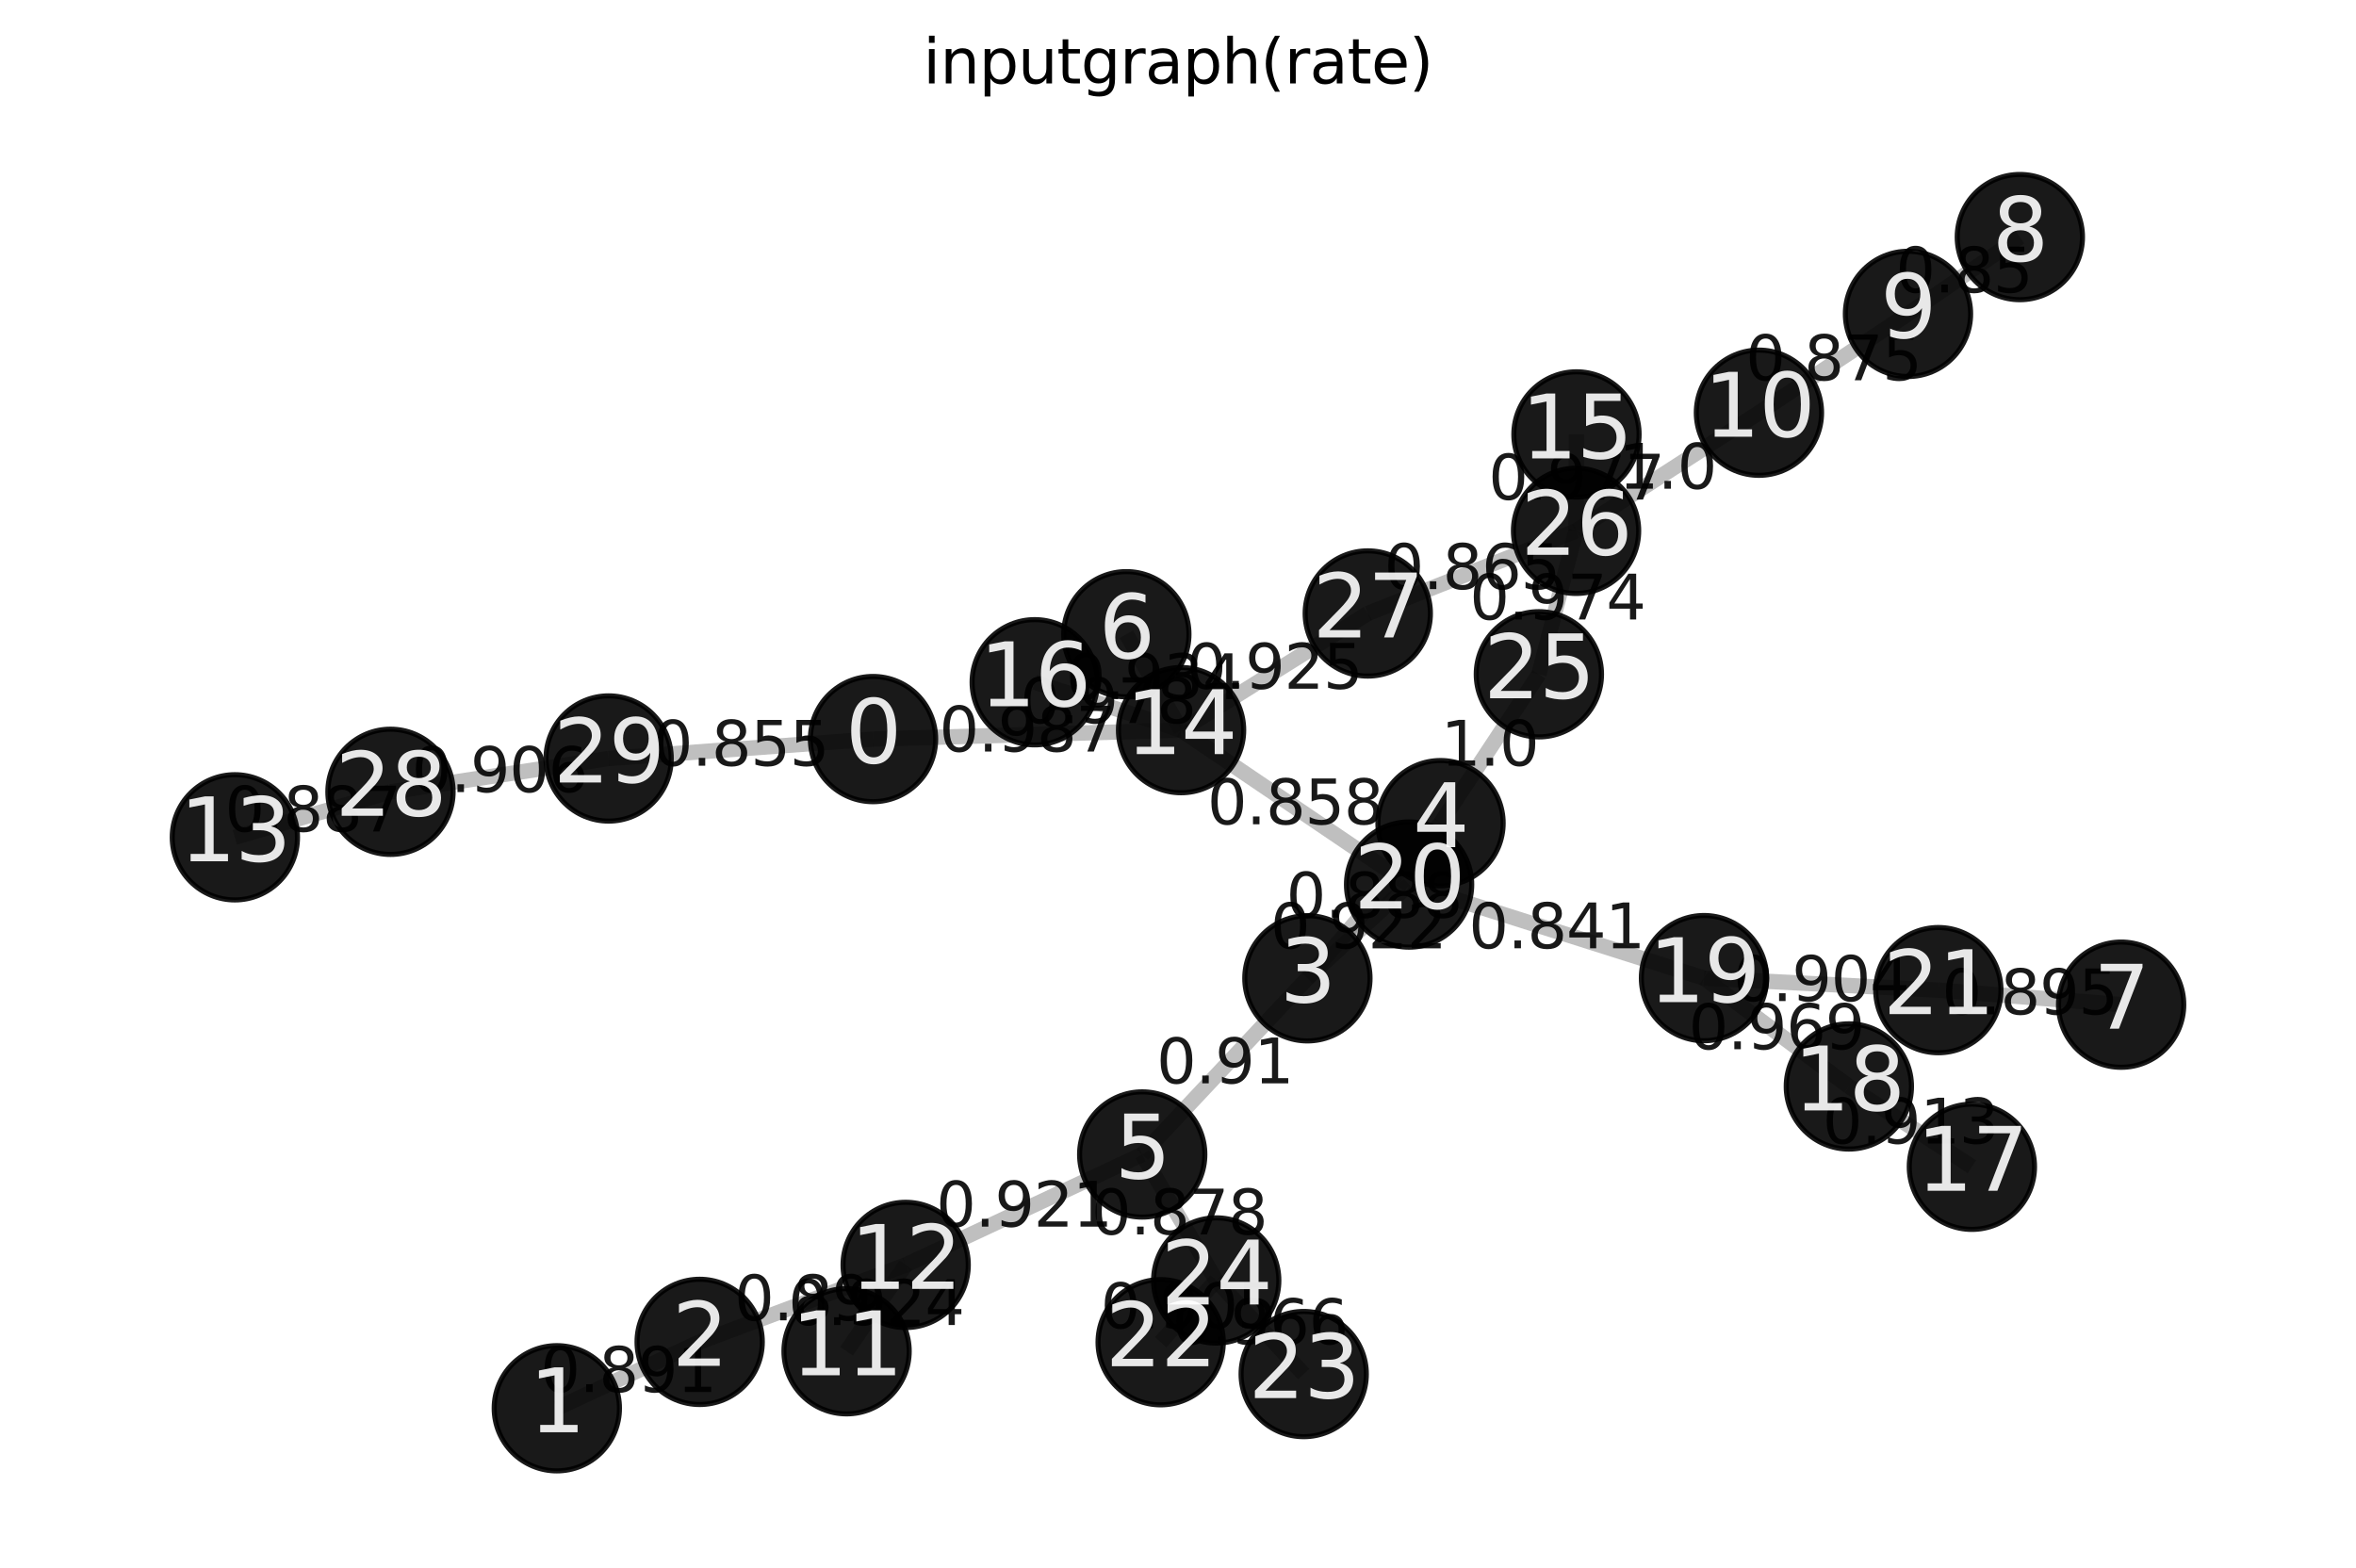 <?xml version="1.0" encoding="utf-8" standalone="no"?>
<!DOCTYPE svg PUBLIC "-//W3C//DTD SVG 1.1//EN"
  "http://www.w3.org/Graphics/SVG/1.1/DTD/svg11.dtd">
<svg xmlns:xlink="http://www.w3.org/1999/xlink" width="460.8pt" height="306.718pt" viewBox="0 0 460.8 306.718" xmlns="http://www.w3.org/2000/svg" version="1.1">
 <defs>
  <style type="text/css">*{stroke-linejoin: round; stroke-linecap: butt}</style>
 </defs>
 <g id="figure_1">
  <g id="patch_1">
   <path d="M 0 306.718 
L 460.8 306.718 
L 460.8 0 
L 0 0 
z
" style="fill: #ffffff"/>
  </g>
  <g id="axes_1">
   <g id="patch_2">
    <path d="M 7.2 299.518 
L 453.6 299.518 
L 453.6 22.318 
L 7.2 22.318 
z
" style="fill: #ffffff"/>
   </g>
   <g id="LineCollection_1">
    <path d="M 170.75 144.566 
L 119.039 148.362 
" clip-path="url(#p08bb4fd198)" style="fill: none; stroke: #808080; stroke-opacity: 0.5; stroke-width: 3"/>
    <path d="M 170.75 144.566 
L 231 142.817 
" clip-path="url(#p08bb4fd198)" style="fill: none; stroke: #808080; stroke-opacity: 0.5; stroke-width: 3"/>
    <path d="M 108.906 275.464 
L 136.845 262.479 
" clip-path="url(#p08bb4fd198)" style="fill: none; stroke: #808080; stroke-opacity: 0.5; stroke-width: 3"/>
    <path d="M 136.845 262.479 
L 177.136 247.423 
" clip-path="url(#p08bb4fd198)" style="fill: none; stroke: #808080; stroke-opacity: 0.5; stroke-width: 3"/>
    <path d="M 255.708 191.361 
L 281.746 161.012 
" clip-path="url(#p08bb4fd198)" style="fill: none; stroke: #808080; stroke-opacity: 0.5; stroke-width: 3"/>
    <path d="M 255.708 191.361 
L 223.402 225.821 
" clip-path="url(#p08bb4fd198)" style="fill: none; stroke: #808080; stroke-opacity: 0.5; stroke-width: 3"/>
    <path d="M 255.708 191.361 
L 275.598 173.023 
" clip-path="url(#p08bb4fd198)" style="fill: none; stroke: #808080; stroke-opacity: 0.5; stroke-width: 3"/>
    <path d="M 281.746 161.012 
L 300.983 131.894 
" clip-path="url(#p08bb4fd198)" style="fill: none; stroke: #808080; stroke-opacity: 0.5; stroke-width: 3"/>
    <path d="M 223.402 225.821 
L 177.136 247.423 
" clip-path="url(#p08bb4fd198)" style="fill: none; stroke: #808080; stroke-opacity: 0.5; stroke-width: 3"/>
    <path d="M 223.402 225.821 
L 237.874 250.465 
" clip-path="url(#p08bb4fd198)" style="fill: none; stroke: #808080; stroke-opacity: 0.5; stroke-width: 3"/>
    <path d="M 220.296 124.057 
L 231 142.817 
" clip-path="url(#p08bb4fd198)" style="fill: none; stroke: #808080; stroke-opacity: 0.5; stroke-width: 3"/>
    <path d="M 414.863 196.52 
L 379.112 193.675 
" clip-path="url(#p08bb4fd198)" style="fill: none; stroke: #808080; stroke-opacity: 0.5; stroke-width: 3"/>
    <path d="M 395.054 46.373 
L 373.175 61.398 
" clip-path="url(#p08bb4fd198)" style="fill: none; stroke: #808080; stroke-opacity: 0.5; stroke-width: 3"/>
    <path d="M 373.175 61.398 
L 344.024 80.729 
" clip-path="url(#p08bb4fd198)" style="fill: none; stroke: #808080; stroke-opacity: 0.5; stroke-width: 3"/>
    <path d="M 344.024 80.729 
L 308.254 103.835 
" clip-path="url(#p08bb4fd198)" style="fill: none; stroke: #808080; stroke-opacity: 0.5; stroke-width: 3"/>
    <path d="M 165.578 264.313 
L 177.136 247.423 
" clip-path="url(#p08bb4fd198)" style="fill: none; stroke: #808080; stroke-opacity: 0.5; stroke-width: 3"/>
    <path d="M 45.937 163.781 
L 76.373 154.882 
" clip-path="url(#p08bb4fd198)" style="fill: none; stroke: #808080; stroke-opacity: 0.5; stroke-width: 3"/>
    <path d="M 231 142.817 
L 275.598 173.023 
" clip-path="url(#p08bb4fd198)" style="fill: none; stroke: #808080; stroke-opacity: 0.5; stroke-width: 3"/>
    <path d="M 231 142.817 
L 202.379 133.451 
" clip-path="url(#p08bb4fd198)" style="fill: none; stroke: #808080; stroke-opacity: 0.5; stroke-width: 3"/>
    <path d="M 231 142.817 
L 267.519 119.998 
" clip-path="url(#p08bb4fd198)" style="fill: none; stroke: #808080; stroke-opacity: 0.5; stroke-width: 3"/>
    <path d="M 308.335 84.975 
L 308.254 103.835 
" clip-path="url(#p08bb4fd198)" style="fill: none; stroke: #808080; stroke-opacity: 0.5; stroke-width: 3"/>
    <path d="M 385.674 228.227 
L 361.611 212.514 
" clip-path="url(#p08bb4fd198)" style="fill: none; stroke: #808080; stroke-opacity: 0.5; stroke-width: 3"/>
    <path d="M 361.611 212.514 
L 333.276 191.325 
" clip-path="url(#p08bb4fd198)" style="fill: none; stroke: #808080; stroke-opacity: 0.5; stroke-width: 3"/>
    <path d="M 333.276 191.325 
L 275.598 173.023 
" clip-path="url(#p08bb4fd198)" style="fill: none; stroke: #808080; stroke-opacity: 0.5; stroke-width: 3"/>
    <path d="M 333.276 191.325 
L 379.112 193.675 
" clip-path="url(#p08bb4fd198)" style="fill: none; stroke: #808080; stroke-opacity: 0.5; stroke-width: 3"/>
    <path d="M 227.01 262.545 
L 237.874 250.465 
" clip-path="url(#p08bb4fd198)" style="fill: none; stroke: #808080; stroke-opacity: 0.5; stroke-width: 3"/>
    <path d="M 254.987 268.774 
L 237.874 250.465 
" clip-path="url(#p08bb4fd198)" style="fill: none; stroke: #808080; stroke-opacity: 0.5; stroke-width: 3"/>
    <path d="M 300.983 131.894 
L 308.254 103.835 
" clip-path="url(#p08bb4fd198)" style="fill: none; stroke: #808080; stroke-opacity: 0.5; stroke-width: 3"/>
    <path d="M 308.254 103.835 
L 267.519 119.998 
" clip-path="url(#p08bb4fd198)" style="fill: none; stroke: #808080; stroke-opacity: 0.5; stroke-width: 3"/>
    <path d="M 76.373 154.882 
L 119.039 148.362 
" clip-path="url(#p08bb4fd198)" style="fill: none; stroke: #808080; stroke-opacity: 0.5; stroke-width: 3"/>
   </g>
   <g id="text_1">
    <g id="patch_3">
     <path d="M 123.758 156.231 
L 166.031 156.231 
L 166.031 136.697 
L 123.758 136.697 
L 123.758 156.231 
z
" clip-path="url(#p08bb4fd198)" style="fill: none"/>
    </g>
    <g clip-path="url(#p08bb4fd198)">
     <!-- 0.855 -->
     <g style="opacity: 0.9" transform="translate(127.718 149.775) scale(0.12 -0.12)">
      <defs>
       <path id="DejaVuSans-30" d="M 2034 4250 
Q 1547 4250 1301 3770 
Q 1056 3291 1056 2328 
Q 1056 1369 1301 889 
Q 1547 409 2034 409 
Q 2525 409 2770 889 
Q 3016 1369 3016 2328 
Q 3016 3291 2770 3770 
Q 2525 4250 2034 4250 
z
M 2034 4750 
Q 2819 4750 3233 4129 
Q 3647 3509 3647 2328 
Q 3647 1150 3233 529 
Q 2819 -91 2034 -91 
Q 1250 -91 836 529 
Q 422 1150 422 2328 
Q 422 3509 836 4129 
Q 1250 4750 2034 4750 
z
" transform="scale(0.016)"/>
       <path id="DejaVuSans-2e" d="M 684 794 
L 1344 794 
L 1344 0 
L 684 0 
L 684 794 
z
" transform="scale(0.016)"/>
       <path id="DejaVuSans-38" d="M 2034 2216 
Q 1584 2216 1326 1975 
Q 1069 1734 1069 1313 
Q 1069 891 1326 650 
Q 1584 409 2034 409 
Q 2484 409 2743 651 
Q 3003 894 3003 1313 
Q 3003 1734 2745 1975 
Q 2488 2216 2034 2216 
z
M 1403 2484 
Q 997 2584 770 2862 
Q 544 3141 544 3541 
Q 544 4100 942 4425 
Q 1341 4750 2034 4750 
Q 2731 4750 3128 4425 
Q 3525 4100 3525 3541 
Q 3525 3141 3298 2862 
Q 3072 2584 2669 2484 
Q 3125 2378 3379 2068 
Q 3634 1759 3634 1313 
Q 3634 634 3220 271 
Q 2806 -91 2034 -91 
Q 1263 -91 848 271 
Q 434 634 434 1313 
Q 434 1759 690 2068 
Q 947 2378 1403 2484 
z
M 1172 3481 
Q 1172 3119 1398 2916 
Q 1625 2713 2034 2713 
Q 2441 2713 2670 2916 
Q 2900 3119 2900 3481 
Q 2900 3844 2670 4047 
Q 2441 4250 2034 4250 
Q 1625 4250 1398 4047 
Q 1172 3844 1172 3481 
z
" transform="scale(0.016)"/>
       <path id="DejaVuSans-35" d="M 691 4666 
L 3169 4666 
L 3169 4134 
L 1269 4134 
L 1269 2991 
Q 1406 3038 1543 3061 
Q 1681 3084 1819 3084 
Q 2600 3084 3056 2656 
Q 3513 2228 3513 1497 
Q 3513 744 3044 326 
Q 2575 -91 1722 -91 
Q 1428 -91 1123 -41 
Q 819 9 494 109 
L 494 744 
Q 775 591 1075 516 
Q 1375 441 1709 441 
Q 2250 441 2565 725 
Q 2881 1009 2881 1497 
Q 2881 1984 2565 2268 
Q 2250 2553 1709 2553 
Q 1456 2553 1204 2497 
Q 953 2441 691 2322 
L 691 4666 
z
" transform="scale(0.016)"/>
      </defs>
      <use xlink:href="#DejaVuSans-30"/>
      <use xlink:href="#DejaVuSans-2e" x="63.623"/>
      <use xlink:href="#DejaVuSans-38" x="95.41"/>
      <use xlink:href="#DejaVuSans-35" x="159.033"/>
      <use xlink:href="#DejaVuSans-35" x="222.656"/>
     </g>
    </g>
   </g>
   <g id="text_2">
    <g id="patch_4">
     <path d="M 179.738 153.459 
L 222.012 153.459 
L 222.012 133.925 
L 179.738 133.925 
L 179.738 153.459 
z
" clip-path="url(#p08bb4fd198)" style="fill: none"/>
    </g>
    <g clip-path="url(#p08bb4fd198)">
     <!-- 0.987 -->
     <g style="opacity: 0.9" transform="translate(183.698 147.003) scale(0.12 -0.12)">
      <defs>
       <path id="DejaVuSans-39" d="M 703 97 
L 703 672 
Q 941 559 1184 500 
Q 1428 441 1663 441 
Q 2288 441 2617 861 
Q 2947 1281 2994 2138 
Q 2813 1869 2534 1725 
Q 2256 1581 1919 1581 
Q 1219 1581 811 2004 
Q 403 2428 403 3163 
Q 403 3881 828 4315 
Q 1253 4750 1959 4750 
Q 2769 4750 3195 4129 
Q 3622 3509 3622 2328 
Q 3622 1225 3098 567 
Q 2575 -91 1691 -91 
Q 1453 -91 1209 -44 
Q 966 3 703 97 
z
M 1959 2075 
Q 2384 2075 2632 2365 
Q 2881 2656 2881 3163 
Q 2881 3666 2632 3958 
Q 2384 4250 1959 4250 
Q 1534 4250 1286 3958 
Q 1038 3666 1038 3163 
Q 1038 2656 1286 2365 
Q 1534 2075 1959 2075 
z
" transform="scale(0.016)"/>
       <path id="DejaVuSans-37" d="M 525 4666 
L 3525 4666 
L 3525 4397 
L 1831 0 
L 1172 0 
L 2766 4134 
L 525 4134 
L 525 4666 
z
" transform="scale(0.016)"/>
      </defs>
      <use xlink:href="#DejaVuSans-30"/>
      <use xlink:href="#DejaVuSans-2e" x="63.623"/>
      <use xlink:href="#DejaVuSans-39" x="95.41"/>
      <use xlink:href="#DejaVuSans-38" x="159.033"/>
      <use xlink:href="#DejaVuSans-37" x="222.656"/>
     </g>
    </g>
   </g>
   <g id="text_3">
    <g id="patch_5">
     <path d="M 101.739 278.738 
L 144.013 278.738 
L 144.013 259.204 
L 101.739 259.204 
L 101.739 278.738 
z
" clip-path="url(#p08bb4fd198)" style="fill: none"/>
    </g>
    <g clip-path="url(#p08bb4fd198)">
     <!-- 0.891 -->
     <g style="opacity: 0.9" transform="translate(105.699 272.283) scale(0.12 -0.12)">
      <defs>
       <path id="DejaVuSans-31" d="M 794 531 
L 1825 531 
L 1825 4091 
L 703 3866 
L 703 4441 
L 1819 4666 
L 2450 4666 
L 2450 531 
L 3481 531 
L 3481 0 
L 794 0 
L 794 531 
z
" transform="scale(0.016)"/>
      </defs>
      <use xlink:href="#DejaVuSans-30"/>
      <use xlink:href="#DejaVuSans-2e" x="63.623"/>
      <use xlink:href="#DejaVuSans-38" x="95.41"/>
      <use xlink:href="#DejaVuSans-39" x="159.033"/>
      <use xlink:href="#DejaVuSans-31" x="222.656"/>
     </g>
    </g>
   </g>
   <g id="text_4">
    <g id="patch_6">
     <path d="M 139.671 264.718 
L 174.31 264.718 
L 174.31 245.184 
L 139.671 245.184 
L 139.671 264.718 
z
" clip-path="url(#p08bb4fd198)" style="fill: none"/>
    </g>
    <g clip-path="url(#p08bb4fd198)">
     <!-- 0.89 -->
     <g style="opacity: 0.9" transform="translate(143.631 258.262) scale(0.12 -0.12)">
      <use xlink:href="#DejaVuSans-30"/>
      <use xlink:href="#DejaVuSans-2e" x="63.623"/>
      <use xlink:href="#DejaVuSans-38" x="95.41"/>
      <use xlink:href="#DejaVuSans-39" x="159.033"/>
     </g>
    </g>
   </g>
   <g id="text_5">
    <g id="patch_7">
     <path d="M 247.59 185.953 
L 289.864 185.953 
L 289.864 166.42 
L 247.59 166.42 
L 247.59 185.953 
z
" clip-path="url(#p08bb4fd198)" style="fill: none"/>
    </g>
    <g clip-path="url(#p08bb4fd198)">
     <!-- 0.888 -->
     <g style="opacity: 0.9" transform="translate(251.55 179.498) scale(0.12 -0.12)">
      <use xlink:href="#DejaVuSans-30"/>
      <use xlink:href="#DejaVuSans-2e" x="63.623"/>
      <use xlink:href="#DejaVuSans-38" x="95.41"/>
      <use xlink:href="#DejaVuSans-38" x="159.033"/>
      <use xlink:href="#DejaVuSans-38" x="222.656"/>
     </g>
    </g>
   </g>
   <g id="text_6">
    <g id="patch_8">
     <path d="M 222.235 218.358 
L 256.874 218.358 
L 256.874 198.824 
L 222.235 198.824 
L 222.235 218.358 
z
" clip-path="url(#p08bb4fd198)" style="fill: none"/>
    </g>
    <g clip-path="url(#p08bb4fd198)">
     <!-- 0.91 -->
     <g style="opacity: 0.9" transform="translate(226.195 211.902) scale(0.12 -0.12)">
      <use xlink:href="#DejaVuSans-30"/>
      <use xlink:href="#DejaVuSans-2e" x="63.623"/>
      <use xlink:href="#DejaVuSans-39" x="95.41"/>
      <use xlink:href="#DejaVuSans-31" x="159.033"/>
     </g>
    </g>
   </g>
   <g id="text_7">
    <g id="patch_9">
     <path d="M 244.516 191.959 
L 286.79 191.959 
L 286.79 172.425 
L 244.516 172.425 
L 244.516 191.959 
z
" clip-path="url(#p08bb4fd198)" style="fill: none"/>
    </g>
    <g clip-path="url(#p08bb4fd198)">
     <!-- 0.922 -->
     <g style="opacity: 0.9" transform="translate(248.476 185.503) scale(0.12 -0.12)">
      <defs>
       <path id="DejaVuSans-32" d="M 1228 531 
L 3431 531 
L 3431 0 
L 469 0 
L 469 531 
Q 828 903 1448 1529 
Q 2069 2156 2228 2338 
Q 2531 2678 2651 2914 
Q 2772 3150 2772 3378 
Q 2772 3750 2511 3984 
Q 2250 4219 1831 4219 
Q 1534 4219 1204 4116 
Q 875 4013 500 3803 
L 500 4441 
Q 881 4594 1212 4672 
Q 1544 4750 1819 4750 
Q 2544 4750 2975 4387 
Q 3406 4025 3406 3419 
Q 3406 3131 3298 2873 
Q 3191 2616 2906 2266 
Q 2828 2175 2409 1742 
Q 1991 1309 1228 531 
z
" transform="scale(0.016)"/>
      </defs>
      <use xlink:href="#DejaVuSans-30"/>
      <use xlink:href="#DejaVuSans-2e" x="63.623"/>
      <use xlink:href="#DejaVuSans-39" x="95.41"/>
      <use xlink:href="#DejaVuSans-32" x="159.033"/>
      <use xlink:href="#DejaVuSans-32" x="222.656"/>
     </g>
    </g>
   </g>
   <g id="text_8">
    <g id="patch_10">
     <path d="M 277.862 156.22 
L 304.866 156.22 
L 304.866 136.686 
L 277.862 136.686 
L 277.862 156.22 
z
" clip-path="url(#p08bb4fd198)" style="fill: none"/>
    </g>
    <g clip-path="url(#p08bb4fd198)">
     <!-- 1.0 -->
     <g style="opacity: 0.9" transform="translate(281.822 149.764) scale(0.12 -0.12)">
      <use xlink:href="#DejaVuSans-31"/>
      <use xlink:href="#DejaVuSans-2e" x="63.623"/>
      <use xlink:href="#DejaVuSans-30" x="95.41"/>
     </g>
    </g>
   </g>
   <g id="text_9">
    <g id="patch_11">
     <path d="M 179.132 246.389 
L 221.405 246.389 
L 221.405 226.855 
L 179.132 226.855 
L 179.132 246.389 
z
" clip-path="url(#p08bb4fd198)" style="fill: none"/>
    </g>
    <g clip-path="url(#p08bb4fd198)">
     <!-- 0.921 -->
     <g style="opacity: 0.9" transform="translate(183.092 239.933) scale(0.12 -0.12)">
      <use xlink:href="#DejaVuSans-30"/>
      <use xlink:href="#DejaVuSans-2e" x="63.623"/>
      <use xlink:href="#DejaVuSans-39" x="95.41"/>
      <use xlink:href="#DejaVuSans-32" x="159.033"/>
      <use xlink:href="#DejaVuSans-31" x="222.656"/>
     </g>
    </g>
   </g>
   <g id="text_10">
    <g id="patch_12">
     <path d="M 209.501 247.91 
L 251.775 247.91 
L 251.775 228.376 
L 209.501 228.376 
L 209.501 247.91 
z
" clip-path="url(#p08bb4fd198)" style="fill: none"/>
    </g>
    <g clip-path="url(#p08bb4fd198)">
     <!-- 0.878 -->
     <g style="opacity: 0.9" transform="translate(213.461 241.454) scale(0.12 -0.12)">
      <use xlink:href="#DejaVuSans-30"/>
      <use xlink:href="#DejaVuSans-2e" x="63.623"/>
      <use xlink:href="#DejaVuSans-38" x="95.41"/>
      <use xlink:href="#DejaVuSans-37" x="159.033"/>
      <use xlink:href="#DejaVuSans-38" x="222.656"/>
     </g>
    </g>
   </g>
   <g id="text_11">
    <g id="patch_13">
     <path d="M 204.511 143.204 
L 246.785 143.204 
L 246.785 123.67 
L 204.511 123.67 
L 204.511 143.204 
z
" clip-path="url(#p08bb4fd198)" style="fill: none"/>
    </g>
    <g clip-path="url(#p08bb4fd198)">
     <!-- 0.934 -->
     <g style="opacity: 0.9" transform="translate(208.471 136.748) scale(0.12 -0.12)">
      <defs>
       <path id="DejaVuSans-33" d="M 2597 2516 
Q 3050 2419 3304 2112 
Q 3559 1806 3559 1356 
Q 3559 666 3084 287 
Q 2609 -91 1734 -91 
Q 1441 -91 1130 -33 
Q 819 25 488 141 
L 488 750 
Q 750 597 1062 519 
Q 1375 441 1716 441 
Q 2309 441 2620 675 
Q 2931 909 2931 1356 
Q 2931 1769 2642 2001 
Q 2353 2234 1838 2234 
L 1294 2234 
L 1294 2753 
L 1863 2753 
Q 2328 2753 2575 2939 
Q 2822 3125 2822 3475 
Q 2822 3834 2567 4026 
Q 2313 4219 1838 4219 
Q 1578 4219 1281 4162 
Q 984 4106 628 3988 
L 628 4550 
Q 988 4650 1302 4700 
Q 1616 4750 1894 4750 
Q 2613 4750 3031 4423 
Q 3450 4097 3450 3541 
Q 3450 3153 3228 2886 
Q 3006 2619 2597 2516 
z
" transform="scale(0.016)"/>
       <path id="DejaVuSans-34" d="M 2419 4116 
L 825 1625 
L 2419 1625 
L 2419 4116 
z
M 2253 4666 
L 3047 4666 
L 3047 1625 
L 3713 1625 
L 3713 1100 
L 3047 1100 
L 3047 0 
L 2419 0 
L 2419 1100 
L 313 1100 
L 313 1709 
L 2253 4666 
z
" transform="scale(0.016)"/>
      </defs>
      <use xlink:href="#DejaVuSans-30"/>
      <use xlink:href="#DejaVuSans-2e" x="63.623"/>
      <use xlink:href="#DejaVuSans-39" x="95.41"/>
      <use xlink:href="#DejaVuSans-33" x="159.033"/>
      <use xlink:href="#DejaVuSans-34" x="222.656"/>
     </g>
    </g>
   </g>
   <g id="text_12">
    <g id="patch_14">
     <path d="M 375.851 204.864 
L 418.124 204.864 
L 418.124 185.33 
L 375.851 185.33 
L 375.851 204.864 
z
" clip-path="url(#p08bb4fd198)" style="fill: none"/>
    </g>
    <g clip-path="url(#p08bb4fd198)">
     <!-- 0.895 -->
     <g style="opacity: 0.9" transform="translate(379.811 198.408) scale(0.12 -0.12)">
      <use xlink:href="#DejaVuSans-30"/>
      <use xlink:href="#DejaVuSans-2e" x="63.623"/>
      <use xlink:href="#DejaVuSans-38" x="95.41"/>
      <use xlink:href="#DejaVuSans-39" x="159.033"/>
      <use xlink:href="#DejaVuSans-35" x="222.656"/>
     </g>
    </g>
   </g>
   <g id="text_13">
    <g id="patch_15">
     <path d="M 366.795 63.652 
L 401.434 63.652 
L 401.434 44.118 
L 366.795 44.118 
L 366.795 63.652 
z
" clip-path="url(#p08bb4fd198)" style="fill: none"/>
    </g>
    <g clip-path="url(#p08bb4fd198)">
     <!-- 0.85 -->
     <g style="opacity: 0.9" transform="translate(370.755 57.196) scale(0.12 -0.12)">
      <use xlink:href="#DejaVuSans-30"/>
      <use xlink:href="#DejaVuSans-2e" x="63.623"/>
      <use xlink:href="#DejaVuSans-38" x="95.41"/>
      <use xlink:href="#DejaVuSans-35" x="159.033"/>
     </g>
    </g>
   </g>
   <g id="text_14">
    <g id="patch_16">
     <path d="M 337.463 80.83 
L 379.737 80.83 
L 379.737 61.297 
L 337.463 61.297 
L 337.463 80.83 
z
" clip-path="url(#p08bb4fd198)" style="fill: none"/>
    </g>
    <g clip-path="url(#p08bb4fd198)">
     <!-- 0.875 -->
     <g style="opacity: 0.9" transform="translate(341.423 74.375) scale(0.12 -0.12)">
      <use xlink:href="#DejaVuSans-30"/>
      <use xlink:href="#DejaVuSans-2e" x="63.623"/>
      <use xlink:href="#DejaVuSans-38" x="95.41"/>
      <use xlink:href="#DejaVuSans-37" x="159.033"/>
      <use xlink:href="#DejaVuSans-35" x="222.656"/>
     </g>
    </g>
   </g>
   <g id="text_15">
    <g id="patch_17">
     <path d="M 312.637 102.049 
L 339.641 102.049 
L 339.641 82.515 
L 312.637 82.515 
L 312.637 102.049 
z
" clip-path="url(#p08bb4fd198)" style="fill: none"/>
    </g>
    <g clip-path="url(#p08bb4fd198)">
     <!-- 1.0 -->
     <g style="opacity: 0.9" transform="translate(316.597 95.594) scale(0.12 -0.12)">
      <use xlink:href="#DejaVuSans-31"/>
      <use xlink:href="#DejaVuSans-2e" x="63.623"/>
      <use xlink:href="#DejaVuSans-30" x="95.41"/>
     </g>
    </g>
   </g>
   <g id="text_16">
    <g id="patch_18">
     <path d="M 150.22 265.635 
L 192.494 265.635 
L 192.494 246.101 
L 150.22 246.101 
L 150.22 265.635 
z
" clip-path="url(#p08bb4fd198)" style="fill: none"/>
    </g>
    <g clip-path="url(#p08bb4fd198)">
     <!-- 0.924 -->
     <g style="opacity: 0.9" transform="translate(154.18 259.179) scale(0.12 -0.12)">
      <use xlink:href="#DejaVuSans-30"/>
      <use xlink:href="#DejaVuSans-2e" x="63.623"/>
      <use xlink:href="#DejaVuSans-39" x="95.41"/>
      <use xlink:href="#DejaVuSans-32" x="159.033"/>
      <use xlink:href="#DejaVuSans-34" x="222.656"/>
     </g>
    </g>
   </g>
   <g id="text_17">
    <g id="patch_19">
     <path d="M 40.018 169.099 
L 82.292 169.099 
L 82.292 149.565 
L 40.018 149.565 
L 40.018 169.099 
z
" clip-path="url(#p08bb4fd198)" style="fill: none"/>
    </g>
    <g clip-path="url(#p08bb4fd198)">
     <!-- 0.887 -->
     <g style="opacity: 0.9" transform="translate(43.978 162.643) scale(0.12 -0.12)">
      <use xlink:href="#DejaVuSans-30"/>
      <use xlink:href="#DejaVuSans-2e" x="63.623"/>
      <use xlink:href="#DejaVuSans-38" x="95.41"/>
      <use xlink:href="#DejaVuSans-38" x="159.033"/>
      <use xlink:href="#DejaVuSans-37" x="222.656"/>
     </g>
    </g>
   </g>
   <g id="text_18">
    <g id="patch_20">
     <path d="M 232.162 167.687 
L 274.436 167.687 
L 274.436 148.153 
L 232.162 148.153 
L 232.162 167.687 
z
" clip-path="url(#p08bb4fd198)" style="fill: none"/>
    </g>
    <g clip-path="url(#p08bb4fd198)">
     <!-- 0.858 -->
     <g style="opacity: 0.9" transform="translate(236.122 161.231) scale(0.12 -0.12)">
      <use xlink:href="#DejaVuSans-30"/>
      <use xlink:href="#DejaVuSans-2e" x="63.623"/>
      <use xlink:href="#DejaVuSans-38" x="95.41"/>
      <use xlink:href="#DejaVuSans-35" x="159.033"/>
      <use xlink:href="#DejaVuSans-38" x="222.656"/>
     </g>
    </g>
   </g>
   <g id="text_19">
    <g id="patch_21">
     <path d="M 195.553 147.901 
L 237.826 147.901 
L 237.826 128.367 
L 195.553 128.367 
L 195.553 147.901 
z
" clip-path="url(#p08bb4fd198)" style="fill: none"/>
    </g>
    <g clip-path="url(#p08bb4fd198)">
     <!-- 0.978 -->
     <g style="opacity: 0.9" transform="translate(199.513 141.445) scale(0.12 -0.12)">
      <use xlink:href="#DejaVuSans-30"/>
      <use xlink:href="#DejaVuSans-2e" x="63.623"/>
      <use xlink:href="#DejaVuSans-39" x="95.41"/>
      <use xlink:href="#DejaVuSans-37" x="159.033"/>
      <use xlink:href="#DejaVuSans-38" x="222.656"/>
     </g>
    </g>
   </g>
   <g id="text_20">
    <g id="patch_22">
     <path d="M 228.123 141.174 
L 270.396 141.174 
L 270.396 121.641 
L 228.123 121.641 
L 228.123 141.174 
z
" clip-path="url(#p08bb4fd198)" style="fill: none"/>
    </g>
    <g clip-path="url(#p08bb4fd198)">
     <!-- 0.925 -->
     <g style="opacity: 0.9" transform="translate(232.083 134.719) scale(0.12 -0.12)">
      <use xlink:href="#DejaVuSans-30"/>
      <use xlink:href="#DejaVuSans-2e" x="63.623"/>
      <use xlink:href="#DejaVuSans-39" x="95.41"/>
      <use xlink:href="#DejaVuSans-32" x="159.033"/>
      <use xlink:href="#DejaVuSans-35" x="222.656"/>
     </g>
    </g>
   </g>
   <g id="text_21">
    <g id="patch_23">
     <path d="M 287.158 104.172 
L 329.432 104.172 
L 329.432 84.638 
L 287.158 84.638 
L 287.158 104.172 
z
" clip-path="url(#p08bb4fd198)" style="fill: none"/>
    </g>
    <g clip-path="url(#p08bb4fd198)">
     <!-- 0.977 -->
     <g style="opacity: 0.9" transform="translate(291.118 97.716) scale(0.12 -0.12)">
      <use xlink:href="#DejaVuSans-30"/>
      <use xlink:href="#DejaVuSans-2e" x="63.623"/>
      <use xlink:href="#DejaVuSans-39" x="95.41"/>
      <use xlink:href="#DejaVuSans-37" x="159.033"/>
      <use xlink:href="#DejaVuSans-37" x="222.656"/>
     </g>
    </g>
   </g>
   <g id="text_22">
    <g id="patch_24">
     <path d="M 352.506 230.138 
L 394.779 230.138 
L 394.779 210.604 
L 352.506 210.604 
L 352.506 230.138 
z
" clip-path="url(#p08bb4fd198)" style="fill: none"/>
    </g>
    <g clip-path="url(#p08bb4fd198)">
     <!-- 0.913 -->
     <g style="opacity: 0.9" transform="translate(356.466 223.682) scale(0.12 -0.12)">
      <use xlink:href="#DejaVuSans-30"/>
      <use xlink:href="#DejaVuSans-2e" x="63.623"/>
      <use xlink:href="#DejaVuSans-39" x="95.41"/>
      <use xlink:href="#DejaVuSans-31" x="159.033"/>
      <use xlink:href="#DejaVuSans-33" x="222.656"/>
     </g>
    </g>
   </g>
   <g id="text_23">
    <g id="patch_25">
     <path d="M 326.306 211.686 
L 368.58 211.686 
L 368.58 192.153 
L 326.306 192.153 
L 326.306 211.686 
z
" clip-path="url(#p08bb4fd198)" style="fill: none"/>
    </g>
    <g clip-path="url(#p08bb4fd198)">
     <!-- 0.969 -->
     <g style="opacity: 0.9" transform="translate(330.266 205.231) scale(0.12 -0.12)">
      <defs>
       <path id="DejaVuSans-36" d="M 2113 2584 
Q 1688 2584 1439 2293 
Q 1191 2003 1191 1497 
Q 1191 994 1439 701 
Q 1688 409 2113 409 
Q 2538 409 2786 701 
Q 3034 994 3034 1497 
Q 3034 2003 2786 2293 
Q 2538 2584 2113 2584 
z
M 3366 4563 
L 3366 3988 
Q 3128 4100 2886 4159 
Q 2644 4219 2406 4219 
Q 1781 4219 1451 3797 
Q 1122 3375 1075 2522 
Q 1259 2794 1537 2939 
Q 1816 3084 2150 3084 
Q 2853 3084 3261 2657 
Q 3669 2231 3669 1497 
Q 3669 778 3244 343 
Q 2819 -91 2113 -91 
Q 1303 -91 875 529 
Q 447 1150 447 2328 
Q 447 3434 972 4092 
Q 1497 4750 2381 4750 
Q 2619 4750 2861 4703 
Q 3103 4656 3366 4563 
z
" transform="scale(0.016)"/>
      </defs>
      <use xlink:href="#DejaVuSans-30"/>
      <use xlink:href="#DejaVuSans-2e" x="63.623"/>
      <use xlink:href="#DejaVuSans-39" x="95.41"/>
      <use xlink:href="#DejaVuSans-36" x="159.033"/>
      <use xlink:href="#DejaVuSans-39" x="222.656"/>
     </g>
    </g>
   </g>
   <g id="text_24">
    <g id="patch_26">
     <path d="M 283.3 191.941 
L 325.574 191.941 
L 325.574 172.407 
L 283.3 172.407 
L 283.3 191.941 
z
" clip-path="url(#p08bb4fd198)" style="fill: none"/>
    </g>
    <g clip-path="url(#p08bb4fd198)">
     <!-- 0.841 -->
     <g style="opacity: 0.9" transform="translate(287.26 185.485) scale(0.12 -0.12)">
      <use xlink:href="#DejaVuSans-30"/>
      <use xlink:href="#DejaVuSans-2e" x="63.623"/>
      <use xlink:href="#DejaVuSans-38" x="95.41"/>
      <use xlink:href="#DejaVuSans-34" x="159.033"/>
      <use xlink:href="#DejaVuSans-31" x="222.656"/>
     </g>
    </g>
   </g>
   <g id="text_25">
    <g id="patch_27">
     <path d="M 335.057 202.267 
L 377.331 202.267 
L 377.331 182.733 
L 335.057 182.733 
L 335.057 202.267 
z
" clip-path="url(#p08bb4fd198)" style="fill: none"/>
    </g>
    <g clip-path="url(#p08bb4fd198)">
     <!-- 0.904 -->
     <g style="opacity: 0.9" transform="translate(339.017 195.811) scale(0.12 -0.12)">
      <use xlink:href="#DejaVuSans-30"/>
      <use xlink:href="#DejaVuSans-2e" x="63.623"/>
      <use xlink:href="#DejaVuSans-39" x="95.41"/>
      <use xlink:href="#DejaVuSans-30" x="159.033"/>
      <use xlink:href="#DejaVuSans-34" x="222.656"/>
     </g>
    </g>
   </g>
   <g id="text_26">
    <g id="patch_28">
     <path d="M 211.305 266.272 
L 253.579 266.272 
L 253.579 246.738 
L 211.305 246.738 
L 211.305 266.272 
z
" clip-path="url(#p08bb4fd198)" style="fill: none"/>
    </g>
    <g clip-path="url(#p08bb4fd198)">
     <!-- 0.905 -->
     <g style="opacity: 0.9" transform="translate(215.265 259.816) scale(0.12 -0.12)">
      <use xlink:href="#DejaVuSans-30"/>
      <use xlink:href="#DejaVuSans-2e" x="63.623"/>
      <use xlink:href="#DejaVuSans-39" x="95.41"/>
      <use xlink:href="#DejaVuSans-30" x="159.033"/>
      <use xlink:href="#DejaVuSans-35" x="222.656"/>
     </g>
    </g>
   </g>
   <g id="text_27">
    <g id="patch_29">
     <path d="M 225.294 269.386 
L 267.568 269.386 
L 267.568 249.852 
L 225.294 249.852 
L 225.294 269.386 
z
" clip-path="url(#p08bb4fd198)" style="fill: none"/>
    </g>
    <g clip-path="url(#p08bb4fd198)">
     <!-- 0.966 -->
     <g style="opacity: 0.9" transform="translate(229.254 262.93) scale(0.12 -0.12)">
      <use xlink:href="#DejaVuSans-30"/>
      <use xlink:href="#DejaVuSans-2e" x="63.623"/>
      <use xlink:href="#DejaVuSans-39" x="95.41"/>
      <use xlink:href="#DejaVuSans-36" x="159.033"/>
      <use xlink:href="#DejaVuSans-36" x="222.656"/>
     </g>
    </g>
   </g>
   <g id="text_28">
    <g id="patch_30">
     <path d="M 283.482 127.632 
L 325.755 127.632 
L 325.755 108.098 
L 283.482 108.098 
L 283.482 127.632 
z
" clip-path="url(#p08bb4fd198)" style="fill: none"/>
    </g>
    <g clip-path="url(#p08bb4fd198)">
     <!-- 0.974 -->
     <g style="opacity: 0.9" transform="translate(287.442 121.176) scale(0.12 -0.12)">
      <use xlink:href="#DejaVuSans-30"/>
      <use xlink:href="#DejaVuSans-2e" x="63.623"/>
      <use xlink:href="#DejaVuSans-39" x="95.41"/>
      <use xlink:href="#DejaVuSans-37" x="159.033"/>
      <use xlink:href="#DejaVuSans-34" x="222.656"/>
     </g>
    </g>
   </g>
   <g id="text_29">
    <g id="patch_31">
     <path d="M 266.75 121.684 
L 309.023 121.684 
L 309.023 102.15 
L 266.75 102.15 
L 266.75 121.684 
z
" clip-path="url(#p08bb4fd198)" style="fill: none"/>
    </g>
    <g clip-path="url(#p08bb4fd198)">
     <!-- 0.865 -->
     <g style="opacity: 0.9" transform="translate(270.71 115.228) scale(0.12 -0.12)">
      <use xlink:href="#DejaVuSans-30"/>
      <use xlink:href="#DejaVuSans-2e" x="63.623"/>
      <use xlink:href="#DejaVuSans-38" x="95.41"/>
      <use xlink:href="#DejaVuSans-36" x="159.033"/>
      <use xlink:href="#DejaVuSans-35" x="222.656"/>
     </g>
    </g>
   </g>
   <g id="text_30">
    <g id="patch_32">
     <path d="M 76.569 161.389 
L 118.843 161.389 
L 118.843 141.855 
L 76.569 141.855 
L 76.569 161.389 
z
" clip-path="url(#p08bb4fd198)" style="fill: none"/>
    </g>
    <g clip-path="url(#p08bb4fd198)">
     <!-- 0.906 -->
     <g style="opacity: 0.9" transform="translate(80.529 154.933) scale(0.12 -0.12)">
      <use xlink:href="#DejaVuSans-30"/>
      <use xlink:href="#DejaVuSans-2e" x="63.623"/>
      <use xlink:href="#DejaVuSans-39" x="95.41"/>
      <use xlink:href="#DejaVuSans-30" x="159.033"/>
      <use xlink:href="#DejaVuSans-36" x="222.656"/>
     </g>
    </g>
   </g>
   <g id="matplotlib.axis_1">
    <g id="xtick_1"/>
    <g id="xtick_2"/>
    <g id="xtick_3"/>
    <g id="xtick_4"/>
    <g id="xtick_5"/>
    <g id="xtick_6"/>
    <g id="xtick_7"/>
    <g id="xtick_8"/>
   </g>
   <g id="matplotlib.axis_2">
    <g id="ytick_1"/>
    <g id="ytick_2"/>
    <g id="ytick_3"/>
    <g id="ytick_4"/>
    <g id="ytick_5"/>
    <g id="ytick_6"/>
    <g id="ytick_7"/>
    <g id="ytick_8"/>
   </g>
   <g id="PathCollection_1">
    <defs>
     <path id="C0_0_838951b52a" d="M 0 12.247 
C 3.248 12.247 6.364 10.957 8.66 8.66 
C 10.957 6.364 12.247 3.248 12.247 -0 
C 12.247 -3.248 10.957 -6.364 8.66 -8.66 
C 6.364 -10.957 3.248 -12.247 0 -12.247 
C -3.248 -12.247 -6.364 -10.957 -8.66 -8.66 
C -10.957 -6.364 -12.247 -3.248 -12.247 0 
C -12.247 3.248 -10.957 6.364 -8.66 8.66 
C -6.364 10.957 -3.248 12.247 0 12.247 
z
"/>
    </defs>
    <g clip-path="url(#p08bb4fd198)">
     <use xlink:href="#C0_0_838951b52a" x="170.75" y="144.566" style="fill-opacity: 0.9; stroke: #000000; stroke-opacity: 0.9"/>
    </g>
    <g clip-path="url(#p08bb4fd198)">
     <use xlink:href="#C0_0_838951b52a" x="108.906" y="275.464" style="fill-opacity: 0.9; stroke: #000000; stroke-opacity: 0.9"/>
    </g>
    <g clip-path="url(#p08bb4fd198)">
     <use xlink:href="#C0_0_838951b52a" x="136.845" y="262.479" style="fill-opacity: 0.9; stroke: #000000; stroke-opacity: 0.9"/>
    </g>
    <g clip-path="url(#p08bb4fd198)">
     <use xlink:href="#C0_0_838951b52a" x="255.708" y="191.361" style="fill-opacity: 0.9; stroke: #000000; stroke-opacity: 0.9"/>
    </g>
    <g clip-path="url(#p08bb4fd198)">
     <use xlink:href="#C0_0_838951b52a" x="281.746" y="161.012" style="fill-opacity: 0.9; stroke: #000000; stroke-opacity: 0.9"/>
    </g>
    <g clip-path="url(#p08bb4fd198)">
     <use xlink:href="#C0_0_838951b52a" x="223.402" y="225.821" style="fill-opacity: 0.9; stroke: #000000; stroke-opacity: 0.9"/>
    </g>
    <g clip-path="url(#p08bb4fd198)">
     <use xlink:href="#C0_0_838951b52a" x="220.296" y="124.057" style="fill-opacity: 0.9; stroke: #000000; stroke-opacity: 0.9"/>
    </g>
    <g clip-path="url(#p08bb4fd198)">
     <use xlink:href="#C0_0_838951b52a" x="414.863" y="196.52" style="fill-opacity: 0.9; stroke: #000000; stroke-opacity: 0.9"/>
    </g>
    <g clip-path="url(#p08bb4fd198)">
     <use xlink:href="#C0_0_838951b52a" x="395.054" y="46.373" style="fill-opacity: 0.9; stroke: #000000; stroke-opacity: 0.9"/>
    </g>
    <g clip-path="url(#p08bb4fd198)">
     <use xlink:href="#C0_0_838951b52a" x="373.175" y="61.398" style="fill-opacity: 0.9; stroke: #000000; stroke-opacity: 0.9"/>
    </g>
    <g clip-path="url(#p08bb4fd198)">
     <use xlink:href="#C0_0_838951b52a" x="344.024" y="80.729" style="fill-opacity: 0.9; stroke: #000000; stroke-opacity: 0.9"/>
    </g>
    <g clip-path="url(#p08bb4fd198)">
     <use xlink:href="#C0_0_838951b52a" x="165.578" y="264.313" style="fill-opacity: 0.9; stroke: #000000; stroke-opacity: 0.9"/>
    </g>
    <g clip-path="url(#p08bb4fd198)">
     <use xlink:href="#C0_0_838951b52a" x="177.136" y="247.423" style="fill-opacity: 0.9; stroke: #000000; stroke-opacity: 0.9"/>
    </g>
    <g clip-path="url(#p08bb4fd198)">
     <use xlink:href="#C0_0_838951b52a" x="45.937" y="163.781" style="fill-opacity: 0.9; stroke: #000000; stroke-opacity: 0.9"/>
    </g>
    <g clip-path="url(#p08bb4fd198)">
     <use xlink:href="#C0_0_838951b52a" x="231" y="142.817" style="fill-opacity: 0.9; stroke: #000000; stroke-opacity: 0.9"/>
    </g>
    <g clip-path="url(#p08bb4fd198)">
     <use xlink:href="#C0_0_838951b52a" x="308.335" y="84.975" style="fill-opacity: 0.9; stroke: #000000; stroke-opacity: 0.9"/>
    </g>
    <g clip-path="url(#p08bb4fd198)">
     <use xlink:href="#C0_0_838951b52a" x="202.379" y="133.451" style="fill-opacity: 0.9; stroke: #000000; stroke-opacity: 0.9"/>
    </g>
    <g clip-path="url(#p08bb4fd198)">
     <use xlink:href="#C0_0_838951b52a" x="385.674" y="228.227" style="fill-opacity: 0.9; stroke: #000000; stroke-opacity: 0.9"/>
    </g>
    <g clip-path="url(#p08bb4fd198)">
     <use xlink:href="#C0_0_838951b52a" x="361.611" y="212.514" style="fill-opacity: 0.9; stroke: #000000; stroke-opacity: 0.9"/>
    </g>
    <g clip-path="url(#p08bb4fd198)">
     <use xlink:href="#C0_0_838951b52a" x="333.276" y="191.325" style="fill-opacity: 0.9; stroke: #000000; stroke-opacity: 0.9"/>
    </g>
    <g clip-path="url(#p08bb4fd198)">
     <use xlink:href="#C0_0_838951b52a" x="275.598" y="173.023" style="fill-opacity: 0.9; stroke: #000000; stroke-opacity: 0.9"/>
    </g>
    <g clip-path="url(#p08bb4fd198)">
     <use xlink:href="#C0_0_838951b52a" x="379.112" y="193.675" style="fill-opacity: 0.9; stroke: #000000; stroke-opacity: 0.9"/>
    </g>
    <g clip-path="url(#p08bb4fd198)">
     <use xlink:href="#C0_0_838951b52a" x="227.01" y="262.545" style="fill-opacity: 0.9; stroke: #000000; stroke-opacity: 0.9"/>
    </g>
    <g clip-path="url(#p08bb4fd198)">
     <use xlink:href="#C0_0_838951b52a" x="254.987" y="268.774" style="fill-opacity: 0.9; stroke: #000000; stroke-opacity: 0.9"/>
    </g>
    <g clip-path="url(#p08bb4fd198)">
     <use xlink:href="#C0_0_838951b52a" x="237.874" y="250.465" style="fill-opacity: 0.9; stroke: #000000; stroke-opacity: 0.9"/>
    </g>
    <g clip-path="url(#p08bb4fd198)">
     <use xlink:href="#C0_0_838951b52a" x="300.983" y="131.894" style="fill-opacity: 0.9; stroke: #000000; stroke-opacity: 0.9"/>
    </g>
    <g clip-path="url(#p08bb4fd198)">
     <use xlink:href="#C0_0_838951b52a" x="308.254" y="103.835" style="fill-opacity: 0.9; stroke: #000000; stroke-opacity: 0.9"/>
    </g>
    <g clip-path="url(#p08bb4fd198)">
     <use xlink:href="#C0_0_838951b52a" x="267.519" y="119.998" style="fill-opacity: 0.9; stroke: #000000; stroke-opacity: 0.9"/>
    </g>
    <g clip-path="url(#p08bb4fd198)">
     <use xlink:href="#C0_0_838951b52a" x="76.373" y="154.882" style="fill-opacity: 0.9; stroke: #000000; stroke-opacity: 0.9"/>
    </g>
    <g clip-path="url(#p08bb4fd198)">
     <use xlink:href="#C0_0_838951b52a" x="119.039" y="148.362" style="fill-opacity: 0.9; stroke: #000000; stroke-opacity: 0.9"/>
    </g>
   </g>
   <g id="text_31">
    <g clip-path="url(#p08bb4fd198)">
     <!-- 0 -->
     <g style="fill: #ffffff; opacity: 0.9" transform="translate(165.342 149.257) scale(0.17 -0.17)">
      <use xlink:href="#DejaVuSans-30"/>
     </g>
    </g>
   </g>
   <g id="text_32">
    <g clip-path="url(#p08bb4fd198)">
     <!-- 1 -->
     <g style="fill: #ffffff; opacity: 0.9" transform="translate(103.498 280.155) scale(0.17 -0.17)">
      <use xlink:href="#DejaVuSans-31"/>
     </g>
    </g>
   </g>
   <g id="text_33">
    <g clip-path="url(#p08bb4fd198)">
     <!-- 2 -->
     <g style="fill: #ffffff; opacity: 0.9" transform="translate(131.437 267.17) scale(0.17 -0.17)">
      <use xlink:href="#DejaVuSans-32"/>
     </g>
    </g>
   </g>
   <g id="text_34">
    <g clip-path="url(#p08bb4fd198)">
     <!-- 3 -->
     <g style="fill: #ffffff; opacity: 0.9" transform="translate(250.3 196.052) scale(0.17 -0.17)">
      <use xlink:href="#DejaVuSans-33"/>
     </g>
    </g>
   </g>
   <g id="text_35">
    <g clip-path="url(#p08bb4fd198)">
     <!-- 4 -->
     <g style="fill: #ffffff; opacity: 0.9" transform="translate(276.338 165.703) scale(0.17 -0.17)">
      <use xlink:href="#DejaVuSans-34"/>
     </g>
    </g>
   </g>
   <g id="text_36">
    <g clip-path="url(#p08bb4fd198)">
     <!-- 5 -->
     <g style="fill: #ffffff; opacity: 0.9" transform="translate(217.993 230.512) scale(0.17 -0.17)">
      <use xlink:href="#DejaVuSans-35"/>
     </g>
    </g>
   </g>
   <g id="text_37">
    <g clip-path="url(#p08bb4fd198)">
     <!-- 6 -->
     <g style="fill: #ffffff; opacity: 0.9" transform="translate(214.888 128.747) scale(0.17 -0.17)">
      <use xlink:href="#DejaVuSans-36"/>
     </g>
    </g>
   </g>
   <g id="text_38">
    <g clip-path="url(#p08bb4fd198)">
     <!-- 7 -->
     <g style="fill: #ffffff; opacity: 0.9" transform="translate(409.455 201.211) scale(0.17 -0.17)">
      <use xlink:href="#DejaVuSans-37"/>
     </g>
    </g>
   </g>
   <g id="text_39">
    <g clip-path="url(#p08bb4fd198)">
     <!-- 8 -->
     <g style="fill: #ffffff; opacity: 0.9" transform="translate(389.646 51.064) scale(0.17 -0.17)">
      <use xlink:href="#DejaVuSans-38"/>
     </g>
    </g>
   </g>
   <g id="text_40">
    <g clip-path="url(#p08bb4fd198)">
     <!-- 9 -->
     <g style="fill: #ffffff; opacity: 0.9" transform="translate(367.767 66.089) scale(0.17 -0.17)">
      <use xlink:href="#DejaVuSans-39"/>
     </g>
    </g>
   </g>
   <g id="text_41">
    <g clip-path="url(#p08bb4fd198)">
     <!-- 10 -->
     <g style="fill: #ffffff; opacity: 0.9" transform="translate(333.208 85.42) scale(0.17 -0.17)">
      <use xlink:href="#DejaVuSans-31"/>
      <use xlink:href="#DejaVuSans-30" x="63.623"/>
     </g>
    </g>
   </g>
   <g id="text_42">
    <g clip-path="url(#p08bb4fd198)">
     <!-- 11 -->
     <g style="fill: #ffffff; opacity: 0.9" transform="translate(154.762 269.004) scale(0.17 -0.17)">
      <use xlink:href="#DejaVuSans-31"/>
      <use xlink:href="#DejaVuSans-31" x="63.623"/>
     </g>
    </g>
   </g>
   <g id="text_43">
    <g clip-path="url(#p08bb4fd198)">
     <!-- 12 -->
     <g style="fill: #ffffff; opacity: 0.9" transform="translate(166.319 252.114) scale(0.17 -0.17)">
      <use xlink:href="#DejaVuSans-31"/>
      <use xlink:href="#DejaVuSans-32" x="63.623"/>
     </g>
    </g>
   </g>
   <g id="text_44">
    <g clip-path="url(#p08bb4fd198)">
     <!-- 13 -->
     <g style="fill: #ffffff; opacity: 0.9" transform="translate(35.121 168.472) scale(0.17 -0.17)">
      <use xlink:href="#DejaVuSans-31"/>
      <use xlink:href="#DejaVuSans-33" x="63.623"/>
     </g>
    </g>
   </g>
   <g id="text_45">
    <g clip-path="url(#p08bb4fd198)">
     <!-- 14 -->
     <g style="fill: #ffffff; opacity: 0.9" transform="translate(220.184 147.508) scale(0.17 -0.17)">
      <use xlink:href="#DejaVuSans-31"/>
      <use xlink:href="#DejaVuSans-34" x="63.623"/>
     </g>
    </g>
   </g>
   <g id="text_46">
    <g clip-path="url(#p08bb4fd198)">
     <!-- 15 -->
     <g style="fill: #ffffff; opacity: 0.9" transform="translate(297.519 89.666) scale(0.17 -0.17)">
      <use xlink:href="#DejaVuSans-31"/>
      <use xlink:href="#DejaVuSans-35" x="63.623"/>
     </g>
    </g>
   </g>
   <g id="text_47">
    <g clip-path="url(#p08bb4fd198)">
     <!-- 16 -->
     <g style="fill: #ffffff; opacity: 0.9" transform="translate(191.562 138.142) scale(0.17 -0.17)">
      <use xlink:href="#DejaVuSans-31"/>
      <use xlink:href="#DejaVuSans-36" x="63.623"/>
     </g>
    </g>
   </g>
   <g id="text_48">
    <g clip-path="url(#p08bb4fd198)">
     <!-- 17 -->
     <g style="fill: #ffffff; opacity: 0.9" transform="translate(374.858 232.918) scale(0.17 -0.17)">
      <use xlink:href="#DejaVuSans-31"/>
      <use xlink:href="#DejaVuSans-37" x="63.623"/>
     </g>
    </g>
   </g>
   <g id="text_49">
    <g clip-path="url(#p08bb4fd198)">
     <!-- 18 -->
     <g style="fill: #ffffff; opacity: 0.9" transform="translate(350.794 217.205) scale(0.17 -0.17)">
      <use xlink:href="#DejaVuSans-31"/>
      <use xlink:href="#DejaVuSans-38" x="63.623"/>
     </g>
    </g>
   </g>
   <g id="text_50">
    <g clip-path="url(#p08bb4fd198)">
     <!-- 19 -->
     <g style="fill: #ffffff; opacity: 0.9" transform="translate(322.46 196.016) scale(0.17 -0.17)">
      <use xlink:href="#DejaVuSans-31"/>
      <use xlink:href="#DejaVuSans-39" x="63.623"/>
     </g>
    </g>
   </g>
   <g id="text_51">
    <g clip-path="url(#p08bb4fd198)">
     <!-- 20 -->
     <g style="fill: #ffffff; opacity: 0.9" transform="translate(264.782 177.714) scale(0.17 -0.17)">
      <use xlink:href="#DejaVuSans-32"/>
      <use xlink:href="#DejaVuSans-30" x="63.623"/>
     </g>
    </g>
   </g>
   <g id="text_52">
    <g clip-path="url(#p08bb4fd198)">
     <!-- 21 -->
     <g style="fill: #ffffff; opacity: 0.9" transform="translate(368.296 198.366) scale(0.17 -0.17)">
      <use xlink:href="#DejaVuSans-32"/>
      <use xlink:href="#DejaVuSans-31" x="63.623"/>
     </g>
    </g>
   </g>
   <g id="text_53">
    <g clip-path="url(#p08bb4fd198)">
     <!-- 22 -->
     <g style="fill: #ffffff; opacity: 0.9" transform="translate(216.193 267.236) scale(0.17 -0.17)">
      <use xlink:href="#DejaVuSans-32"/>
      <use xlink:href="#DejaVuSans-32" x="63.623"/>
     </g>
    </g>
   </g>
   <g id="text_54">
    <g clip-path="url(#p08bb4fd198)">
     <!-- 23 -->
     <g style="fill: #ffffff; opacity: 0.9" transform="translate(244.171 273.465) scale(0.17 -0.17)">
      <use xlink:href="#DejaVuSans-32"/>
      <use xlink:href="#DejaVuSans-33" x="63.623"/>
     </g>
    </g>
   </g>
   <g id="text_55">
    <g clip-path="url(#p08bb4fd198)">
     <!-- 24 -->
     <g style="fill: #ffffff; opacity: 0.9" transform="translate(227.058 255.156) scale(0.17 -0.17)">
      <use xlink:href="#DejaVuSans-32"/>
      <use xlink:href="#DejaVuSans-34" x="63.623"/>
     </g>
    </g>
   </g>
   <g id="text_56">
    <g clip-path="url(#p08bb4fd198)">
     <!-- 25 -->
     <g style="fill: #ffffff; opacity: 0.9" transform="translate(290.166 136.585) scale(0.17 -0.17)">
      <use xlink:href="#DejaVuSans-32"/>
      <use xlink:href="#DejaVuSans-35" x="63.623"/>
     </g>
    </g>
   </g>
   <g id="text_57">
    <g clip-path="url(#p08bb4fd198)">
     <!-- 26 -->
     <g style="fill: #ffffff; opacity: 0.9" transform="translate(297.438 108.526) scale(0.17 -0.17)">
      <use xlink:href="#DejaVuSans-32"/>
      <use xlink:href="#DejaVuSans-36" x="63.623"/>
     </g>
    </g>
   </g>
   <g id="text_58">
    <g clip-path="url(#p08bb4fd198)">
     <!-- 27 -->
     <g style="fill: #ffffff; opacity: 0.9" transform="translate(256.702 124.689) scale(0.17 -0.17)">
      <use xlink:href="#DejaVuSans-32"/>
      <use xlink:href="#DejaVuSans-37" x="63.623"/>
     </g>
    </g>
   </g>
   <g id="text_59">
    <g clip-path="url(#p08bb4fd198)">
     <!-- 28 -->
     <g style="fill: #ffffff; opacity: 0.9" transform="translate(65.557 159.573) scale(0.17 -0.17)">
      <use xlink:href="#DejaVuSans-32"/>
      <use xlink:href="#DejaVuSans-38" x="63.623"/>
     </g>
    </g>
   </g>
   <g id="text_60">
    <g clip-path="url(#p08bb4fd198)">
     <!-- 29 -->
     <g style="fill: #ffffff; opacity: 0.9" transform="translate(108.223 153.053) scale(0.17 -0.17)">
      <use xlink:href="#DejaVuSans-32"/>
      <use xlink:href="#DejaVuSans-39" x="63.623"/>
     </g>
    </g>
   </g>
   <g id="text_61">
    <!-- inputgraph(rate) -->
    <g transform="translate(180.533 16.318) scale(0.12 -0.12)">
     <defs>
      <path id="DejaVuSans-69" d="M 603 3500 
L 1178 3500 
L 1178 0 
L 603 0 
L 603 3500 
z
M 603 4863 
L 1178 4863 
L 1178 4134 
L 603 4134 
L 603 4863 
z
" transform="scale(0.016)"/>
      <path id="DejaVuSans-6e" d="M 3513 2113 
L 3513 0 
L 2938 0 
L 2938 2094 
Q 2938 2591 2744 2837 
Q 2550 3084 2163 3084 
Q 1697 3084 1428 2787 
Q 1159 2491 1159 1978 
L 1159 0 
L 581 0 
L 581 3500 
L 1159 3500 
L 1159 2956 
Q 1366 3272 1645 3428 
Q 1925 3584 2291 3584 
Q 2894 3584 3203 3211 
Q 3513 2838 3513 2113 
z
" transform="scale(0.016)"/>
      <path id="DejaVuSans-70" d="M 1159 525 
L 1159 -1331 
L 581 -1331 
L 581 3500 
L 1159 3500 
L 1159 2969 
Q 1341 3281 1617 3432 
Q 1894 3584 2278 3584 
Q 2916 3584 3314 3078 
Q 3713 2572 3713 1747 
Q 3713 922 3314 415 
Q 2916 -91 2278 -91 
Q 1894 -91 1617 61 
Q 1341 213 1159 525 
z
M 3116 1747 
Q 3116 2381 2855 2742 
Q 2594 3103 2138 3103 
Q 1681 3103 1420 2742 
Q 1159 2381 1159 1747 
Q 1159 1113 1420 752 
Q 1681 391 2138 391 
Q 2594 391 2855 752 
Q 3116 1113 3116 1747 
z
" transform="scale(0.016)"/>
      <path id="DejaVuSans-75" d="M 544 1381 
L 544 3500 
L 1119 3500 
L 1119 1403 
Q 1119 906 1312 657 
Q 1506 409 1894 409 
Q 2359 409 2629 706 
Q 2900 1003 2900 1516 
L 2900 3500 
L 3475 3500 
L 3475 0 
L 2900 0 
L 2900 538 
Q 2691 219 2414 64 
Q 2138 -91 1772 -91 
Q 1169 -91 856 284 
Q 544 659 544 1381 
z
M 1991 3584 
L 1991 3584 
z
" transform="scale(0.016)"/>
      <path id="DejaVuSans-74" d="M 1172 4494 
L 1172 3500 
L 2356 3500 
L 2356 3053 
L 1172 3053 
L 1172 1153 
Q 1172 725 1289 603 
Q 1406 481 1766 481 
L 2356 481 
L 2356 0 
L 1766 0 
Q 1100 0 847 248 
Q 594 497 594 1153 
L 594 3053 
L 172 3053 
L 172 3500 
L 594 3500 
L 594 4494 
L 1172 4494 
z
" transform="scale(0.016)"/>
      <path id="DejaVuSans-67" d="M 2906 1791 
Q 2906 2416 2648 2759 
Q 2391 3103 1925 3103 
Q 1463 3103 1205 2759 
Q 947 2416 947 1791 
Q 947 1169 1205 825 
Q 1463 481 1925 481 
Q 2391 481 2648 825 
Q 2906 1169 2906 1791 
z
M 3481 434 
Q 3481 -459 3084 -895 
Q 2688 -1331 1869 -1331 
Q 1566 -1331 1297 -1286 
Q 1028 -1241 775 -1147 
L 775 -588 
Q 1028 -725 1275 -790 
Q 1522 -856 1778 -856 
Q 2344 -856 2625 -561 
Q 2906 -266 2906 331 
L 2906 616 
Q 2728 306 2450 153 
Q 2172 0 1784 0 
Q 1141 0 747 490 
Q 353 981 353 1791 
Q 353 2603 747 3093 
Q 1141 3584 1784 3584 
Q 2172 3584 2450 3431 
Q 2728 3278 2906 2969 
L 2906 3500 
L 3481 3500 
L 3481 434 
z
" transform="scale(0.016)"/>
      <path id="DejaVuSans-72" d="M 2631 2963 
Q 2534 3019 2420 3045 
Q 2306 3072 2169 3072 
Q 1681 3072 1420 2755 
Q 1159 2438 1159 1844 
L 1159 0 
L 581 0 
L 581 3500 
L 1159 3500 
L 1159 2956 
Q 1341 3275 1631 3429 
Q 1922 3584 2338 3584 
Q 2397 3584 2469 3576 
Q 2541 3569 2628 3553 
L 2631 2963 
z
" transform="scale(0.016)"/>
      <path id="DejaVuSans-61" d="M 2194 1759 
Q 1497 1759 1228 1600 
Q 959 1441 959 1056 
Q 959 750 1161 570 
Q 1363 391 1709 391 
Q 2188 391 2477 730 
Q 2766 1069 2766 1631 
L 2766 1759 
L 2194 1759 
z
M 3341 1997 
L 3341 0 
L 2766 0 
L 2766 531 
Q 2569 213 2275 61 
Q 1981 -91 1556 -91 
Q 1019 -91 701 211 
Q 384 513 384 1019 
Q 384 1609 779 1909 
Q 1175 2209 1959 2209 
L 2766 2209 
L 2766 2266 
Q 2766 2663 2505 2880 
Q 2244 3097 1772 3097 
Q 1472 3097 1187 3025 
Q 903 2953 641 2809 
L 641 3341 
Q 956 3463 1253 3523 
Q 1550 3584 1831 3584 
Q 2591 3584 2966 3190 
Q 3341 2797 3341 1997 
z
" transform="scale(0.016)"/>
      <path id="DejaVuSans-68" d="M 3513 2113 
L 3513 0 
L 2938 0 
L 2938 2094 
Q 2938 2591 2744 2837 
Q 2550 3084 2163 3084 
Q 1697 3084 1428 2787 
Q 1159 2491 1159 1978 
L 1159 0 
L 581 0 
L 581 4863 
L 1159 4863 
L 1159 2956 
Q 1366 3272 1645 3428 
Q 1925 3584 2291 3584 
Q 2894 3584 3203 3211 
Q 3513 2838 3513 2113 
z
" transform="scale(0.016)"/>
      <path id="DejaVuSans-28" d="M 1984 4856 
Q 1566 4138 1362 3434 
Q 1159 2731 1159 2009 
Q 1159 1288 1364 580 
Q 1569 -128 1984 -844 
L 1484 -844 
Q 1016 -109 783 600 
Q 550 1309 550 2009 
Q 550 2706 781 3412 
Q 1013 4119 1484 4856 
L 1984 4856 
z
" transform="scale(0.016)"/>
      <path id="DejaVuSans-65" d="M 3597 1894 
L 3597 1613 
L 953 1613 
Q 991 1019 1311 708 
Q 1631 397 2203 397 
Q 2534 397 2845 478 
Q 3156 559 3463 722 
L 3463 178 
Q 3153 47 2828 -22 
Q 2503 -91 2169 -91 
Q 1331 -91 842 396 
Q 353 884 353 1716 
Q 353 2575 817 3079 
Q 1281 3584 2069 3584 
Q 2775 3584 3186 3129 
Q 3597 2675 3597 1894 
z
M 3022 2063 
Q 3016 2534 2758 2815 
Q 2500 3097 2075 3097 
Q 1594 3097 1305 2825 
Q 1016 2553 972 2059 
L 3022 2063 
z
" transform="scale(0.016)"/>
      <path id="DejaVuSans-29" d="M 513 4856 
L 1013 4856 
Q 1481 4119 1714 3412 
Q 1947 2706 1947 2009 
Q 1947 1309 1714 600 
Q 1481 -109 1013 -844 
L 513 -844 
Q 928 -128 1133 580 
Q 1338 1288 1338 2009 
Q 1338 2731 1133 3434 
Q 928 4138 513 4856 
z
" transform="scale(0.016)"/>
     </defs>
     <use xlink:href="#DejaVuSans-69"/>
     <use xlink:href="#DejaVuSans-6e" x="27.783"/>
     <use xlink:href="#DejaVuSans-70" x="91.162"/>
     <use xlink:href="#DejaVuSans-75" x="154.639"/>
     <use xlink:href="#DejaVuSans-74" x="218.018"/>
     <use xlink:href="#DejaVuSans-67" x="257.227"/>
     <use xlink:href="#DejaVuSans-72" x="320.703"/>
     <use xlink:href="#DejaVuSans-61" x="361.816"/>
     <use xlink:href="#DejaVuSans-70" x="423.096"/>
     <use xlink:href="#DejaVuSans-68" x="486.572"/>
     <use xlink:href="#DejaVuSans-28" x="549.951"/>
     <use xlink:href="#DejaVuSans-72" x="588.965"/>
     <use xlink:href="#DejaVuSans-61" x="630.078"/>
     <use xlink:href="#DejaVuSans-74" x="691.357"/>
     <use xlink:href="#DejaVuSans-65" x="730.566"/>
     <use xlink:href="#DejaVuSans-29" x="792.09"/>
    </g>
   </g>
  </g>
 </g>
 <defs>
  <clipPath id="p08bb4fd198">
   <rect x="7.2" y="22.318" width="446.4" height="277.2"/>
  </clipPath>
 </defs>
</svg>
